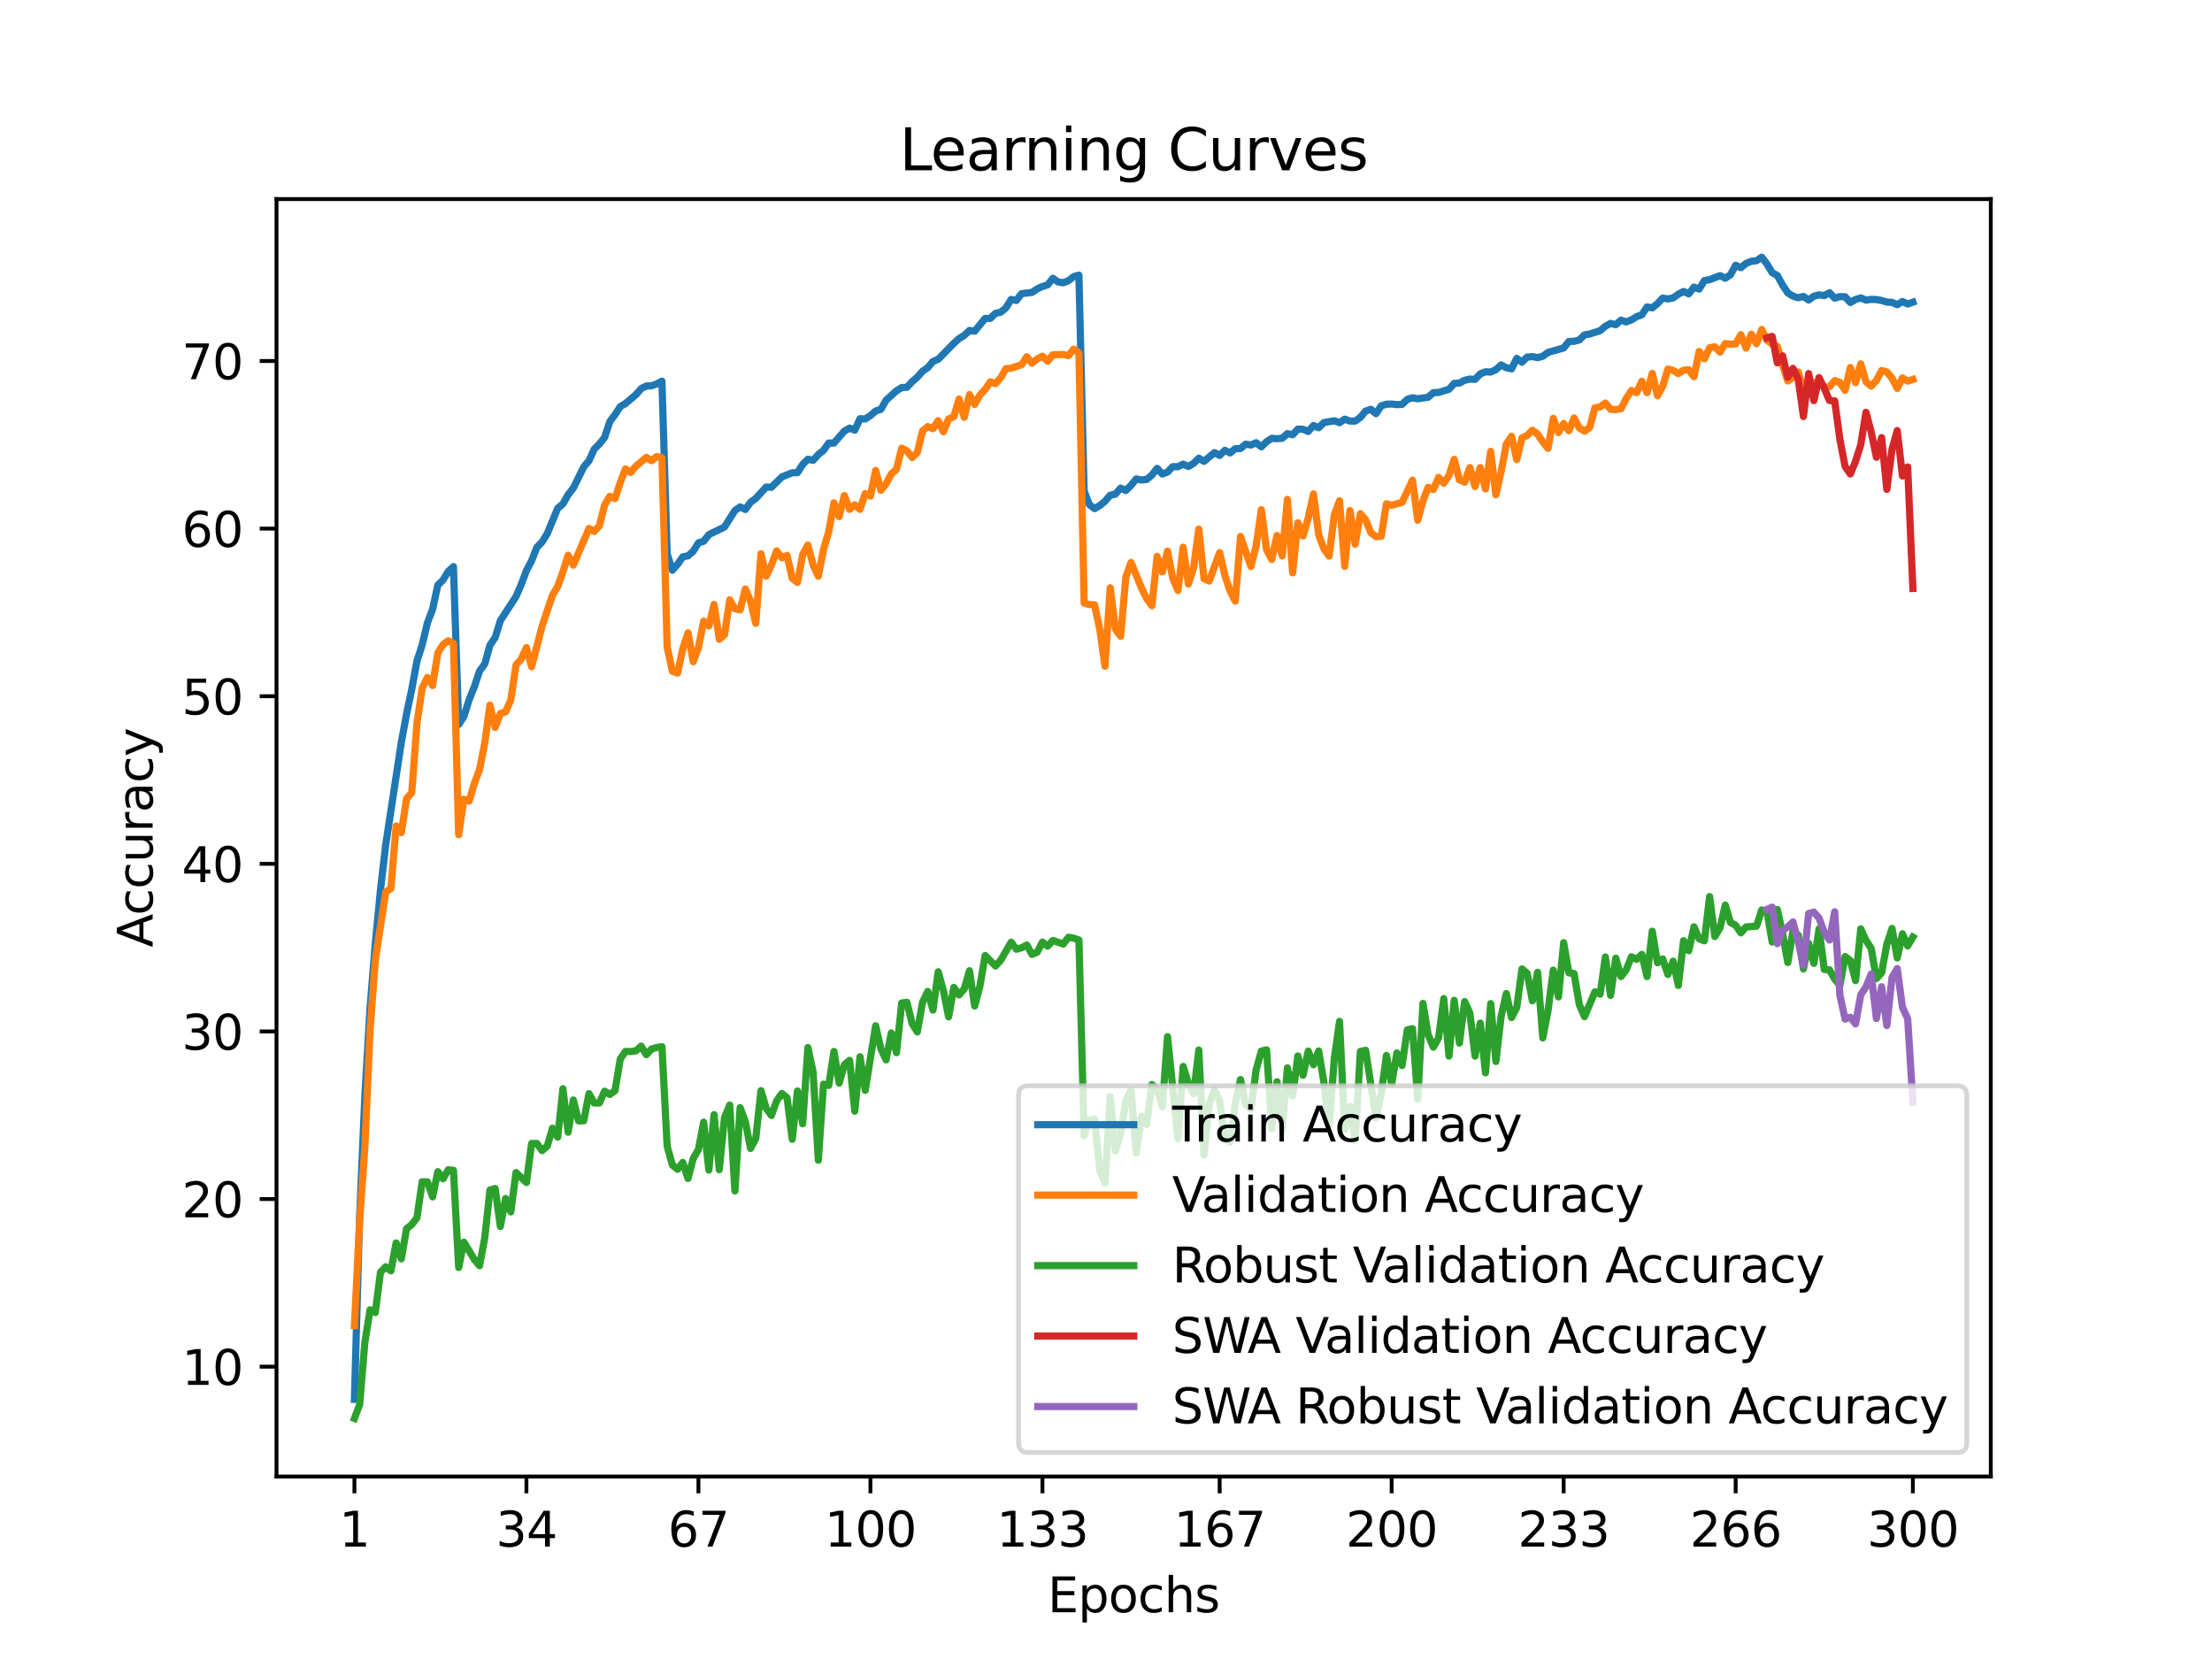 <?xml version="1.0" encoding="utf-8" standalone="no"?>
<!DOCTYPE svg PUBLIC "-//W3C//DTD SVG 1.1//EN"
  "http://www.w3.org/Graphics/SVG/1.1/DTD/svg11.dtd">
<svg xmlns:xlink="http://www.w3.org/1999/xlink" width="460.8pt" height="345.6pt" viewBox="0 0 460.8 345.6" xmlns="http://www.w3.org/2000/svg" version="1.1">
 <defs>
  <style type="text/css">*{stroke-linejoin: round; stroke-linecap: butt}</style>
 </defs>
 <g id="figure_1">
  <g id="patch_1">
   <path d="M 0 345.6 
L 460.8 345.6 
L 460.8 0 
L 0 0 
z
" style="fill: #ffffff"/>
  </g>
  <g id="axes_1">
   <g id="patch_2">
    <path d="M 57.6 307.584 
L 414.72 307.584 
L 414.72 41.472 
L 57.6 41.472 
z
" style="fill: #ffffff"/>
   </g>
   <g id="matplotlib.axis_1">
    <g id="xtick_1">
     <g id="line2d_1">
      <defs>
       <path id="m9fcc7928b4" d="M 0 0 
L 0 3.5 
" style="stroke: #000000; stroke-width: 0.8"/>
      </defs>
      <g>
       <use xlink:href="#m9fcc7928b4" x="73.833" y="307.584" style="stroke: #000000; stroke-width: 0.8"/>
      </g>
     </g>
     <g id="text_1">
      <!-- 1 -->
      <g transform="translate(70.651 322.182) scale(0.1 -0.1)">
       <defs>
        <path id="DejaVuSans-31" d="M 794 531 
L 1825 531 
L 1825 4091 
L 703 3866 
L 703 4441 
L 1819 4666 
L 2450 4666 
L 2450 531 
L 3481 531 
L 3481 0 
L 794 0 
L 794 531 
z
" transform="scale(0.016)"/>
       </defs>
       <use xlink:href="#DejaVuSans-31"/>
      </g>
     </g>
    </g>
    <g id="xtick_2">
     <g id="line2d_2">
      <g>
       <use xlink:href="#m9fcc7928b4" x="109.664" y="307.584" style="stroke: #000000; stroke-width: 0.8"/>
      </g>
     </g>
     <g id="text_2">
      <!-- 34 -->
      <g transform="translate(103.302 322.182) scale(0.1 -0.1)">
       <defs>
        <path id="DejaVuSans-33" d="M 2597 2516 
Q 3050 2419 3304 2112 
Q 3559 1806 3559 1356 
Q 3559 666 3084 287 
Q 2609 -91 1734 -91 
Q 1441 -91 1130 -33 
Q 819 25 488 141 
L 488 750 
Q 750 597 1062 519 
Q 1375 441 1716 441 
Q 2309 441 2620 675 
Q 2931 909 2931 1356 
Q 2931 1769 2642 2001 
Q 2353 2234 1838 2234 
L 1294 2234 
L 1294 2753 
L 1863 2753 
Q 2328 2753 2575 2939 
Q 2822 3125 2822 3475 
Q 2822 3834 2567 4026 
Q 2313 4219 1838 4219 
Q 1578 4219 1281 4162 
Q 984 4106 628 3988 
L 628 4550 
Q 988 4650 1302 4700 
Q 1616 4750 1894 4750 
Q 2613 4750 3031 4423 
Q 3450 4097 3450 3541 
Q 3450 3153 3228 2886 
Q 3006 2619 2597 2516 
z
" transform="scale(0.016)"/>
        <path id="DejaVuSans-34" d="M 2419 4116 
L 825 1625 
L 2419 1625 
L 2419 4116 
z
M 2253 4666 
L 3047 4666 
L 3047 1625 
L 3713 1625 
L 3713 1100 
L 3047 1100 
L 3047 0 
L 2419 0 
L 2419 1100 
L 313 1100 
L 313 1709 
L 2253 4666 
z
" transform="scale(0.016)"/>
       </defs>
       <use xlink:href="#DejaVuSans-33"/>
       <use xlink:href="#DejaVuSans-34" x="63.623"/>
      </g>
     </g>
    </g>
    <g id="xtick_3">
     <g id="line2d_3">
      <g>
       <use xlink:href="#m9fcc7928b4" x="145.496" y="307.584" style="stroke: #000000; stroke-width: 0.8"/>
      </g>
     </g>
     <g id="text_3">
      <!-- 67 -->
      <g transform="translate(139.133 322.182) scale(0.1 -0.1)">
       <defs>
        <path id="DejaVuSans-36" d="M 2113 2584 
Q 1688 2584 1439 2293 
Q 1191 2003 1191 1497 
Q 1191 994 1439 701 
Q 1688 409 2113 409 
Q 2538 409 2786 701 
Q 3034 994 3034 1497 
Q 3034 2003 2786 2293 
Q 2538 2584 2113 2584 
z
M 3366 4563 
L 3366 3988 
Q 3128 4100 2886 4159 
Q 2644 4219 2406 4219 
Q 1781 4219 1451 3797 
Q 1122 3375 1075 2522 
Q 1259 2794 1537 2939 
Q 1816 3084 2150 3084 
Q 2853 3084 3261 2657 
Q 3669 2231 3669 1497 
Q 3669 778 3244 343 
Q 2819 -91 2113 -91 
Q 1303 -91 875 529 
Q 447 1150 447 2328 
Q 447 3434 972 4092 
Q 1497 4750 2381 4750 
Q 2619 4750 2861 4703 
Q 3103 4656 3366 4563 
z
" transform="scale(0.016)"/>
        <path id="DejaVuSans-37" d="M 525 4666 
L 3525 4666 
L 3525 4397 
L 1831 0 
L 1172 0 
L 2766 4134 
L 525 4134 
L 525 4666 
z
" transform="scale(0.016)"/>
       </defs>
       <use xlink:href="#DejaVuSans-36"/>
       <use xlink:href="#DejaVuSans-37" x="63.623"/>
      </g>
     </g>
    </g>
    <g id="xtick_4">
     <g id="line2d_4">
      <g>
       <use xlink:href="#m9fcc7928b4" x="181.327" y="307.584" style="stroke: #000000; stroke-width: 0.8"/>
      </g>
     </g>
     <g id="text_4">
      <!-- 100 -->
      <g transform="translate(171.783 322.182) scale(0.1 -0.1)">
       <defs>
        <path id="DejaVuSans-30" d="M 2034 4250 
Q 1547 4250 1301 3770 
Q 1056 3291 1056 2328 
Q 1056 1369 1301 889 
Q 1547 409 2034 409 
Q 2525 409 2770 889 
Q 3016 1369 3016 2328 
Q 3016 3291 2770 3770 
Q 2525 4250 2034 4250 
z
M 2034 4750 
Q 2819 4750 3233 4129 
Q 3647 3509 3647 2328 
Q 3647 1150 3233 529 
Q 2819 -91 2034 -91 
Q 1250 -91 836 529 
Q 422 1150 422 2328 
Q 422 3509 836 4129 
Q 1250 4750 2034 4750 
z
" transform="scale(0.016)"/>
       </defs>
       <use xlink:href="#DejaVuSans-31"/>
       <use xlink:href="#DejaVuSans-30" x="63.623"/>
       <use xlink:href="#DejaVuSans-30" x="127.246"/>
      </g>
     </g>
    </g>
    <g id="xtick_5">
     <g id="line2d_5">
      <g>
       <use xlink:href="#m9fcc7928b4" x="217.158" y="307.584" style="stroke: #000000; stroke-width: 0.8"/>
      </g>
     </g>
     <g id="text_5">
      <!-- 133 -->
      <g transform="translate(207.615 322.182) scale(0.1 -0.1)">
       <use xlink:href="#DejaVuSans-31"/>
       <use xlink:href="#DejaVuSans-33" x="63.623"/>
       <use xlink:href="#DejaVuSans-33" x="127.246"/>
      </g>
     </g>
    </g>
    <g id="xtick_6">
     <g id="line2d_6">
      <g>
       <use xlink:href="#m9fcc7928b4" x="254.076" y="307.584" style="stroke: #000000; stroke-width: 0.8"/>
      </g>
     </g>
     <g id="text_6">
      <!-- 167 -->
      <g transform="translate(244.532 322.182) scale(0.1 -0.1)">
       <use xlink:href="#DejaVuSans-31"/>
       <use xlink:href="#DejaVuSans-36" x="63.623"/>
       <use xlink:href="#DejaVuSans-37" x="127.246"/>
      </g>
     </g>
    </g>
    <g id="xtick_7">
     <g id="line2d_7">
      <g>
       <use xlink:href="#m9fcc7928b4" x="289.907" y="307.584" style="stroke: #000000; stroke-width: 0.8"/>
      </g>
     </g>
     <g id="text_7">
      <!-- 200 -->
      <g transform="translate(280.363 322.182) scale(0.1 -0.1)">
       <defs>
        <path id="DejaVuSans-32" d="M 1228 531 
L 3431 531 
L 3431 0 
L 469 0 
L 469 531 
Q 828 903 1448 1529 
Q 2069 2156 2228 2338 
Q 2531 2678 2651 2914 
Q 2772 3150 2772 3378 
Q 2772 3750 2511 3984 
Q 2250 4219 1831 4219 
Q 1534 4219 1204 4116 
Q 875 4013 500 3803 
L 500 4441 
Q 881 4594 1212 4672 
Q 1544 4750 1819 4750 
Q 2544 4750 2975 4387 
Q 3406 4025 3406 3419 
Q 3406 3131 3298 2873 
Q 3191 2616 2906 2266 
Q 2828 2175 2409 1742 
Q 1991 1309 1228 531 
z
" transform="scale(0.016)"/>
       </defs>
       <use xlink:href="#DejaVuSans-32"/>
       <use xlink:href="#DejaVuSans-30" x="63.623"/>
       <use xlink:href="#DejaVuSans-30" x="127.246"/>
      </g>
     </g>
    </g>
    <g id="xtick_8">
     <g id="line2d_8">
      <g>
       <use xlink:href="#m9fcc7928b4" x="325.739" y="307.584" style="stroke: #000000; stroke-width: 0.8"/>
      </g>
     </g>
     <g id="text_8">
      <!-- 233 -->
      <g transform="translate(316.195 322.182) scale(0.1 -0.1)">
       <use xlink:href="#DejaVuSans-32"/>
       <use xlink:href="#DejaVuSans-33" x="63.623"/>
       <use xlink:href="#DejaVuSans-33" x="127.246"/>
      </g>
     </g>
    </g>
    <g id="xtick_9">
     <g id="line2d_9">
      <g>
       <use xlink:href="#m9fcc7928b4" x="361.57" y="307.584" style="stroke: #000000; stroke-width: 0.8"/>
      </g>
     </g>
     <g id="text_9">
      <!-- 266 -->
      <g transform="translate(352.026 322.182) scale(0.1 -0.1)">
       <use xlink:href="#DejaVuSans-32"/>
       <use xlink:href="#DejaVuSans-36" x="63.623"/>
       <use xlink:href="#DejaVuSans-36" x="127.246"/>
      </g>
     </g>
    </g>
    <g id="xtick_10">
     <g id="line2d_10">
      <g>
       <use xlink:href="#m9fcc7928b4" x="398.487" y="307.584" style="stroke: #000000; stroke-width: 0.8"/>
      </g>
     </g>
     <g id="text_10">
      <!-- 300 -->
      <g transform="translate(388.944 322.182) scale(0.1 -0.1)">
       <use xlink:href="#DejaVuSans-33"/>
       <use xlink:href="#DejaVuSans-30" x="63.623"/>
       <use xlink:href="#DejaVuSans-30" x="127.246"/>
      </g>
     </g>
    </g>
    <g id="text_11">
     <!-- Epochs -->
     <g transform="translate(218.244 335.861) scale(0.1 -0.1)">
      <defs>
       <path id="DejaVuSans-45" d="M 628 4666 
L 3578 4666 
L 3578 4134 
L 1259 4134 
L 1259 2753 
L 3481 2753 
L 3481 2222 
L 1259 2222 
L 1259 531 
L 3634 531 
L 3634 0 
L 628 0 
L 628 4666 
z
" transform="scale(0.016)"/>
       <path id="DejaVuSans-70" d="M 1159 525 
L 1159 -1331 
L 581 -1331 
L 581 3500 
L 1159 3500 
L 1159 2969 
Q 1341 3281 1617 3432 
Q 1894 3584 2278 3584 
Q 2916 3584 3314 3078 
Q 3713 2572 3713 1747 
Q 3713 922 3314 415 
Q 2916 -91 2278 -91 
Q 1894 -91 1617 61 
Q 1341 213 1159 525 
z
M 3116 1747 
Q 3116 2381 2855 2742 
Q 2594 3103 2138 3103 
Q 1681 3103 1420 2742 
Q 1159 2381 1159 1747 
Q 1159 1113 1420 752 
Q 1681 391 2138 391 
Q 2594 391 2855 752 
Q 3116 1113 3116 1747 
z
" transform="scale(0.016)"/>
       <path id="DejaVuSans-6f" d="M 1959 3097 
Q 1497 3097 1228 2736 
Q 959 2375 959 1747 
Q 959 1119 1226 758 
Q 1494 397 1959 397 
Q 2419 397 2687 759 
Q 2956 1122 2956 1747 
Q 2956 2369 2687 2733 
Q 2419 3097 1959 3097 
z
M 1959 3584 
Q 2709 3584 3137 3096 
Q 3566 2609 3566 1747 
Q 3566 888 3137 398 
Q 2709 -91 1959 -91 
Q 1206 -91 779 398 
Q 353 888 353 1747 
Q 353 2609 779 3096 
Q 1206 3584 1959 3584 
z
" transform="scale(0.016)"/>
       <path id="DejaVuSans-63" d="M 3122 3366 
L 3122 2828 
Q 2878 2963 2633 3030 
Q 2388 3097 2138 3097 
Q 1578 3097 1268 2742 
Q 959 2388 959 1747 
Q 959 1106 1268 751 
Q 1578 397 2138 397 
Q 2388 397 2633 464 
Q 2878 531 3122 666 
L 3122 134 
Q 2881 22 2623 -34 
Q 2366 -91 2075 -91 
Q 1284 -91 818 406 
Q 353 903 353 1747 
Q 353 2603 823 3093 
Q 1294 3584 2113 3584 
Q 2378 3584 2631 3529 
Q 2884 3475 3122 3366 
z
" transform="scale(0.016)"/>
       <path id="DejaVuSans-68" d="M 3513 2113 
L 3513 0 
L 2938 0 
L 2938 2094 
Q 2938 2591 2744 2837 
Q 2550 3084 2163 3084 
Q 1697 3084 1428 2787 
Q 1159 2491 1159 1978 
L 1159 0 
L 581 0 
L 581 4863 
L 1159 4863 
L 1159 2956 
Q 1366 3272 1645 3428 
Q 1925 3584 2291 3584 
Q 2894 3584 3203 3211 
Q 3513 2838 3513 2113 
z
" transform="scale(0.016)"/>
       <path id="DejaVuSans-73" d="M 2834 3397 
L 2834 2853 
Q 2591 2978 2328 3040 
Q 2066 3103 1784 3103 
Q 1356 3103 1142 2972 
Q 928 2841 928 2578 
Q 928 2378 1081 2264 
Q 1234 2150 1697 2047 
L 1894 2003 
Q 2506 1872 2764 1633 
Q 3022 1394 3022 966 
Q 3022 478 2636 193 
Q 2250 -91 1575 -91 
Q 1294 -91 989 -36 
Q 684 19 347 128 
L 347 722 
Q 666 556 975 473 
Q 1284 391 1588 391 
Q 1994 391 2212 530 
Q 2431 669 2431 922 
Q 2431 1156 2273 1281 
Q 2116 1406 1581 1522 
L 1381 1569 
Q 847 1681 609 1914 
Q 372 2147 372 2553 
Q 372 3047 722 3315 
Q 1072 3584 1716 3584 
Q 2034 3584 2315 3537 
Q 2597 3491 2834 3397 
z
" transform="scale(0.016)"/>
      </defs>
      <use xlink:href="#DejaVuSans-45"/>
      <use xlink:href="#DejaVuSans-70" x="63.184"/>
      <use xlink:href="#DejaVuSans-6f" x="126.66"/>
      <use xlink:href="#DejaVuSans-63" x="187.842"/>
      <use xlink:href="#DejaVuSans-68" x="242.822"/>
      <use xlink:href="#DejaVuSans-73" x="306.201"/>
     </g>
    </g>
   </g>
   <g id="matplotlib.axis_2">
    <g id="ytick_1">
     <g id="line2d_11">
      <defs>
       <path id="m615df27f5a" d="M 0 0 
L -3.5 0 
" style="stroke: #000000; stroke-width: 0.8"/>
      </defs>
      <g>
       <use xlink:href="#m615df27f5a" x="57.6" y="284.7" style="stroke: #000000; stroke-width: 0.8"/>
      </g>
     </g>
     <g id="text_12">
      <!-- 10 -->
      <g transform="translate(37.875 288.499) scale(0.1 -0.1)">
       <use xlink:href="#DejaVuSans-31"/>
       <use xlink:href="#DejaVuSans-30" x="63.623"/>
      </g>
     </g>
    </g>
    <g id="ytick_2">
     <g id="line2d_12">
      <g>
       <use xlink:href="#m615df27f5a" x="57.6" y="249.784" style="stroke: #000000; stroke-width: 0.8"/>
      </g>
     </g>
     <g id="text_13">
      <!-- 20 -->
      <g transform="translate(37.875 253.583) scale(0.1 -0.1)">
       <use xlink:href="#DejaVuSans-32"/>
       <use xlink:href="#DejaVuSans-30" x="63.623"/>
      </g>
     </g>
    </g>
    <g id="ytick_3">
     <g id="line2d_13">
      <g>
       <use xlink:href="#m615df27f5a" x="57.6" y="214.868" style="stroke: #000000; stroke-width: 0.8"/>
      </g>
     </g>
     <g id="text_14">
      <!-- 30 -->
      <g transform="translate(37.875 218.667) scale(0.1 -0.1)">
       <use xlink:href="#DejaVuSans-33"/>
       <use xlink:href="#DejaVuSans-30" x="63.623"/>
      </g>
     </g>
    </g>
    <g id="ytick_4">
     <g id="line2d_14">
      <g>
       <use xlink:href="#m615df27f5a" x="57.6" y="179.952" style="stroke: #000000; stroke-width: 0.8"/>
      </g>
     </g>
     <g id="text_15">
      <!-- 40 -->
      <g transform="translate(37.875 183.751) scale(0.1 -0.1)">
       <use xlink:href="#DejaVuSans-34"/>
       <use xlink:href="#DejaVuSans-30" x="63.623"/>
      </g>
     </g>
    </g>
    <g id="ytick_5">
     <g id="line2d_15">
      <g>
       <use xlink:href="#m615df27f5a" x="57.6" y="145.036" style="stroke: #000000; stroke-width: 0.8"/>
      </g>
     </g>
     <g id="text_16">
      <!-- 50 -->
      <g transform="translate(37.875 148.835) scale(0.1 -0.1)">
       <defs>
        <path id="DejaVuSans-35" d="M 691 4666 
L 3169 4666 
L 3169 4134 
L 1269 4134 
L 1269 2991 
Q 1406 3038 1543 3061 
Q 1681 3084 1819 3084 
Q 2600 3084 3056 2656 
Q 3513 2228 3513 1497 
Q 3513 744 3044 326 
Q 2575 -91 1722 -91 
Q 1428 -91 1123 -41 
Q 819 9 494 109 
L 494 744 
Q 775 591 1075 516 
Q 1375 441 1709 441 
Q 2250 441 2565 725 
Q 2881 1009 2881 1497 
Q 2881 1984 2565 2268 
Q 2250 2553 1709 2553 
Q 1456 2553 1204 2497 
Q 953 2441 691 2322 
L 691 4666 
z
" transform="scale(0.016)"/>
       </defs>
       <use xlink:href="#DejaVuSans-35"/>
       <use xlink:href="#DejaVuSans-30" x="63.623"/>
      </g>
     </g>
    </g>
    <g id="ytick_6">
     <g id="line2d_16">
      <g>
       <use xlink:href="#m615df27f5a" x="57.6" y="110.119" style="stroke: #000000; stroke-width: 0.8"/>
      </g>
     </g>
     <g id="text_17">
      <!-- 60 -->
      <g transform="translate(37.875 113.919) scale(0.1 -0.1)">
       <use xlink:href="#DejaVuSans-36"/>
       <use xlink:href="#DejaVuSans-30" x="63.623"/>
      </g>
     </g>
    </g>
    <g id="ytick_7">
     <g id="line2d_17">
      <g>
       <use xlink:href="#m615df27f5a" x="57.6" y="75.203" style="stroke: #000000; stroke-width: 0.8"/>
      </g>
     </g>
     <g id="text_18">
      <!-- 70 -->
      <g transform="translate(37.875 79.003) scale(0.1 -0.1)">
       <use xlink:href="#DejaVuSans-37"/>
       <use xlink:href="#DejaVuSans-30" x="63.623"/>
      </g>
     </g>
    </g>
    <g id="text_19">
     <!-- Accuracy -->
     <g transform="translate(31.795 197.356) rotate(-90) scale(0.1 -0.1)">
      <defs>
       <path id="DejaVuSans-41" d="M 2188 4044 
L 1331 1722 
L 3047 1722 
L 2188 4044 
z
M 1831 4666 
L 2547 4666 
L 4325 0 
L 3669 0 
L 3244 1197 
L 1141 1197 
L 716 0 
L 50 0 
L 1831 4666 
z
" transform="scale(0.016)"/>
       <path id="DejaVuSans-75" d="M 544 1381 
L 544 3500 
L 1119 3500 
L 1119 1403 
Q 1119 906 1312 657 
Q 1506 409 1894 409 
Q 2359 409 2629 706 
Q 2900 1003 2900 1516 
L 2900 3500 
L 3475 3500 
L 3475 0 
L 2900 0 
L 2900 538 
Q 2691 219 2414 64 
Q 2138 -91 1772 -91 
Q 1169 -91 856 284 
Q 544 659 544 1381 
z
M 1991 3584 
L 1991 3584 
z
" transform="scale(0.016)"/>
       <path id="DejaVuSans-72" d="M 2631 2963 
Q 2534 3019 2420 3045 
Q 2306 3072 2169 3072 
Q 1681 3072 1420 2755 
Q 1159 2438 1159 1844 
L 1159 0 
L 581 0 
L 581 3500 
L 1159 3500 
L 1159 2956 
Q 1341 3275 1631 3429 
Q 1922 3584 2338 3584 
Q 2397 3584 2469 3576 
Q 2541 3569 2628 3553 
L 2631 2963 
z
" transform="scale(0.016)"/>
       <path id="DejaVuSans-61" d="M 2194 1759 
Q 1497 1759 1228 1600 
Q 959 1441 959 1056 
Q 959 750 1161 570 
Q 1363 391 1709 391 
Q 2188 391 2477 730 
Q 2766 1069 2766 1631 
L 2766 1759 
L 2194 1759 
z
M 3341 1997 
L 3341 0 
L 2766 0 
L 2766 531 
Q 2569 213 2275 61 
Q 1981 -91 1556 -91 
Q 1019 -91 701 211 
Q 384 513 384 1019 
Q 384 1609 779 1909 
Q 1175 2209 1959 2209 
L 2766 2209 
L 2766 2266 
Q 2766 2663 2505 2880 
Q 2244 3097 1772 3097 
Q 1472 3097 1187 3025 
Q 903 2953 641 2809 
L 641 3341 
Q 956 3463 1253 3523 
Q 1550 3584 1831 3584 
Q 2591 3584 2966 3190 
Q 3341 2797 3341 1997 
z
" transform="scale(0.016)"/>
       <path id="DejaVuSans-79" d="M 2059 -325 
Q 1816 -950 1584 -1140 
Q 1353 -1331 966 -1331 
L 506 -1331 
L 506 -850 
L 844 -850 
Q 1081 -850 1212 -737 
Q 1344 -625 1503 -206 
L 1606 56 
L 191 3500 
L 800 3500 
L 1894 763 
L 2988 3500 
L 3597 3500 
L 2059 -325 
z
" transform="scale(0.016)"/>
      </defs>
      <use xlink:href="#DejaVuSans-41"/>
      <use xlink:href="#DejaVuSans-63" x="66.658"/>
      <use xlink:href="#DejaVuSans-63" x="121.639"/>
      <use xlink:href="#DejaVuSans-75" x="176.619"/>
      <use xlink:href="#DejaVuSans-72" x="239.998"/>
      <use xlink:href="#DejaVuSans-61" x="281.111"/>
      <use xlink:href="#DejaVuSans-63" x="342.391"/>
      <use xlink:href="#DejaVuSans-79" x="397.371"/>
     </g>
    </g>
   </g>
   <g id="line2d_18">
    <path d="M 73.833 291.513 
L 74.919 253.377 
L 76.004 228.398 
L 77.09 209.95 
L 78.176 196.593 
L 79.262 185.37 
L 80.348 176.004 
L 83.605 154.626 
L 84.691 148.742 
L 85.777 143.574 
L 86.862 137.694 
L 87.948 134.334 
L 89.034 129.763 
L 90.12 126.91 
L 91.206 121.896 
L 92.291 120.824 
L 93.377 119.039 
L 94.463 118.03 
L 95.549 150.932 
L 96.635 149.266 
L 97.72 145.792 
L 98.806 143.085 
L 99.892 139.796 
L 100.978 138.326 
L 102.064 134.39 
L 103.149 132.815 
L 104.235 129.292 
L 107.493 124.27 
L 108.578 121.784 
L 109.664 118.861 
L 110.75 116.805 
L 111.836 114.007 
L 112.922 112.911 
L 114.007 111.144 
L 116.179 105.882 
L 117.265 104.977 
L 118.351 103.05 
L 119.436 101.677 
L 121.608 97.256 
L 122.694 95.982 
L 123.78 93.565 
L 124.865 92.486 
L 125.951 91.128 
L 127.037 87.818 
L 128.123 86.382 
L 129.209 84.71 
L 130.294 84.067 
L 132.466 82.223 
L 133.552 80.963 
L 134.638 80.411 
L 135.723 80.369 
L 136.809 79.978 
L 137.895 79.409 
L 138.981 115.38 
L 140.067 118.785 
L 141.152 117.548 
L 142.238 115.998 
L 143.324 115.792 
L 144.41 114.835 
L 145.496 113.089 
L 146.581 112.754 
L 147.667 111.371 
L 150.925 109.782 
L 153.096 106.357 
L 154.182 105.599 
L 155.268 106.13 
L 156.354 104.631 
L 157.439 103.842 
L 159.611 101.447 
L 160.697 101.513 
L 162.868 99.366 
L 165.04 98.482 
L 166.126 98.454 
L 167.212 96.736 
L 168.297 95.664 
L 169.383 95.894 
L 170.469 94.679 
L 171.555 93.813 
L 172.641 92.294 
L 173.726 92.298 
L 175.898 89.794 
L 176.984 89.183 
L 178.07 89.612 
L 179.155 87.22 
L 180.241 87.273 
L 181.327 86.574 
L 182.413 85.614 
L 183.499 85.279 
L 184.584 83.365 
L 186.756 81.41 
L 187.842 80.732 
L 188.928 80.676 
L 190.013 79.507 
L 191.099 78.571 
L 192.185 77.331 
L 193.271 76.584 
L 194.357 75.299 
L 195.442 74.852 
L 198.7 71.513 
L 199.786 70.529 
L 200.871 69.872 
L 201.957 68.835 
L 203.043 68.989 
L 205.215 66.342 
L 206.3 66.317 
L 207.386 65.266 
L 208.472 65.043 
L 209.558 64.124 
L 210.644 62.378 
L 211.729 62.588 
L 212.815 61.174 
L 214.987 60.915 
L 216.073 60.175 
L 217.158 59.682 
L 218.244 59.354 
L 219.33 57.975 
L 220.416 58.736 
L 221.502 58.897 
L 222.587 58.471 
L 223.673 57.615 
L 224.759 57.315 
L 225.845 102.327 
L 226.931 105.113 
L 228.016 105.955 
L 229.102 105.319 
L 230.188 104.418 
L 231.274 103.161 
L 232.36 102.934 
L 233.445 101.681 
L 234.531 102.173 
L 235.617 101.108 
L 236.703 99.767 
L 237.789 99.991 
L 238.875 99.872 
L 239.96 98.964 
L 241.046 97.571 
L 242.132 98.74 
L 243.218 98.339 
L 244.304 97.211 
L 245.389 97.225 
L 246.475 96.684 
L 247.561 97.18 
L 248.647 96.53 
L 249.733 95.451 
L 250.818 96.111 
L 252.99 94.288 
L 254.076 94.878 
L 255.162 93.806 
L 256.247 94.355 
L 257.333 93.471 
L 258.419 93.433 
L 259.505 92.521 
L 260.591 92.713 
L 261.676 92.228 
L 262.762 93.083 
L 263.848 92.004 
L 264.934 91.313 
L 266.02 91.386 
L 267.105 91.299 
L 268.191 90.335 
L 269.277 90.569 
L 270.363 89.389 
L 271.449 89.438 
L 272.534 89.874 
L 273.62 88.645 
L 274.706 89.103 
L 275.792 88.034 
L 277.963 87.653 
L 279.049 88.055 
L 280.135 87.318 
L 281.221 87.713 
L 282.307 87.72 
L 283.392 86.945 
L 284.478 85.638 
L 285.564 85.254 
L 286.65 86.176 
L 287.736 84.539 
L 288.821 84.203 
L 289.907 84.168 
L 290.993 84.284 
L 292.079 84.245 
L 293.165 83.198 
L 294.25 82.869 
L 295.336 83.075 
L 297.508 82.758 
L 298.594 81.797 
L 299.679 81.759 
L 301.851 81.092 
L 302.937 79.863 
L 304.023 79.8 
L 305.108 79.22 
L 306.194 78.972 
L 307.28 79.025 
L 308.366 77.89 
L 309.452 77.453 
L 310.537 77.499 
L 311.623 77.006 
L 312.709 76.022 
L 313.795 76.608 
L 314.881 76.842 
L 315.966 74.649 
L 317.052 75.435 
L 318.138 74.38 
L 319.224 74.293 
L 320.31 74.499 
L 321.395 74.216 
L 322.481 73.413 
L 325.739 72.484 
L 326.824 71.14 
L 327.91 71.105 
L 328.996 70.815 
L 330.082 69.76 
L 331.168 69.582 
L 333.339 68.88 
L 334.425 67.966 
L 335.511 67.372 
L 336.597 67.637 
L 337.682 66.698 
L 338.768 67.054 
L 339.854 66.642 
L 340.94 65.965 
L 342.026 65.573 
L 343.111 63.943 
L 344.197 64.145 
L 345.283 63.244 
L 346.369 62.102 
L 347.455 62.274 
L 348.54 62.057 
L 349.626 61.289 
L 350.712 60.723 
L 351.798 61.212 
L 352.884 59.815 
L 353.969 60.231 
L 355.055 58.446 
L 356.141 58.261 
L 358.313 57.42 
L 359.398 57.957 
L 360.484 57.238 
L 361.57 55.265 
L 362.656 55.757 
L 363.742 54.871 
L 364.827 54.424 
L 365.913 54.312 
L 366.999 53.568 
L 368.085 54.993 
L 369.171 56.805 
L 370.256 57.395 
L 371.342 59.379 
L 372.428 61.002 
L 373.514 61.697 
L 374.6 62.022 
L 375.685 61.757 
L 376.771 62.501 
L 377.857 61.701 
L 378.943 61.422 
L 380.029 61.586 
L 381.114 60.975 
L 382.2 62.109 
L 383.286 61.788 
L 384.372 61.823 
L 385.458 63.021 
L 386.543 62.392 
L 387.629 62.054 
L 388.715 62.521 
L 389.801 62.364 
L 390.887 62.403 
L 391.972 62.591 
L 393.058 62.927 
L 394.144 62.993 
L 395.23 63.464 
L 396.316 62.804 
L 397.401 63.328 
L 398.487 62.948 
L 398.487 62.948 
" clip-path="url(#pc16c801740)" style="fill: none; stroke: #1f77b4; stroke-width: 1.5; stroke-linecap: square"/>
   </g>
   <g id="line2d_19">
    <path d="M 73.833 276.146 
L 74.919 254.253 
L 76.004 238.995 
L 77.09 214.623 
L 78.176 200.063 
L 80.348 185.853 
L 81.433 185.084 
L 82.519 172.061 
L 83.605 173.457 
L 84.691 166.369 
L 85.777 165.112 
L 86.862 150.587 
L 87.948 143.36 
L 89.034 141.125 
L 90.12 142.801 
L 91.206 136.027 
L 92.291 134.281 
L 93.377 133.478 
L 94.463 134.037 
L 95.549 173.876 
L 96.635 166.509 
L 97.72 166.893 
L 98.806 163.227 
L 99.892 160.329 
L 100.978 154.812 
L 102.064 146.886 
L 103.149 151.53 
L 104.235 148.632 
L 105.321 148.283 
L 106.407 145.839 
L 107.493 138.541 
L 108.578 137.284 
L 109.664 134.91 
L 110.75 138.89 
L 112.922 130.441 
L 115.093 123.981 
L 116.179 122.166 
L 117.265 119.128 
L 118.351 115.671 
L 119.436 117.731 
L 122.694 110.085 
L 123.78 110.713 
L 124.865 109.526 
L 125.951 105.196 
L 127.037 103.381 
L 128.123 103.87 
L 129.209 100.518 
L 130.294 97.689 
L 131.38 98.423 
L 132.466 97.131 
L 134.638 95.28 
L 135.723 95.978 
L 136.809 95.106 
L 137.895 95.385 
L 138.981 134.77 
L 140.067 139.833 
L 141.152 140.217 
L 142.238 135.154 
L 143.324 131.837 
L 144.41 137.843 
L 145.496 134.91 
L 146.581 129.393 
L 147.667 130.406 
L 148.753 125.902 
L 149.839 133.164 
L 150.925 132.221 
L 152.01 124.959 
L 153.096 126.809 
L 154.182 127.054 
L 155.268 122.689 
L 156.354 125.238 
L 157.439 129.847 
L 158.525 115.357 
L 159.611 120.036 
L 160.697 117.731 
L 161.783 114.763 
L 162.868 116.195 
L 163.954 115.706 
L 165.04 120.49 
L 166.126 121.328 
L 167.212 115.531 
L 168.297 113.541 
L 169.383 117.661 
L 170.469 120.036 
L 171.555 114.449 
L 172.641 110.748 
L 173.726 104.742 
L 174.812 107.606 
L 175.898 103.241 
L 176.984 106.104 
L 178.07 105.161 
L 179.155 106.104 
L 180.241 102.822 
L 181.327 103.346 
L 182.413 98.004 
L 183.499 102.124 
L 184.584 100.797 
L 185.67 98.737 
L 186.756 97.759 
L 187.842 93.36 
L 188.928 93.918 
L 190.013 95.315 
L 191.099 94.233 
L 192.185 89.763 
L 193.271 88.856 
L 194.357 89.309 
L 195.442 87.634 
L 196.528 89.938 
L 197.614 87.284 
L 198.7 86.796 
L 199.786 83.129 
L 200.871 86.935 
L 201.957 82.187 
L 203.043 84.247 
L 204.129 82.291 
L 205.215 81.139 
L 206.3 79.533 
L 207.386 79.917 
L 208.472 78.695 
L 209.558 76.81 
L 210.644 76.705 
L 212.815 75.972 
L 213.901 74.296 
L 214.987 75.657 
L 216.073 74.784 
L 217.158 74.191 
L 218.244 75.238 
L 219.33 73.911 
L 221.502 73.842 
L 222.587 74.086 
L 223.673 72.724 
L 224.759 73.562 
L 225.845 125.622 
L 226.931 125.936 
L 228.016 126.006 
L 229.102 131.069 
L 230.188 138.786 
L 231.274 122.445 
L 232.36 131.069 
L 233.445 132.536 
L 234.531 120.21 
L 235.617 117.173 
L 237.789 122.48 
L 238.875 124.68 
L 239.96 126.181 
L 241.046 115.916 
L 242.132 119.128 
L 243.218 114.798 
L 244.304 120.49 
L 245.389 123.004 
L 246.475 113.995 
L 247.561 121.677 
L 248.647 118.29 
L 249.733 110.224 
L 250.818 120.559 
L 251.904 121.048 
L 254.076 115.112 
L 255.162 119.861 
L 256.247 123.108 
L 257.333 125.238 
L 258.419 111.761 
L 260.591 118.011 
L 261.676 113.716 
L 262.762 106.174 
L 263.848 114.519 
L 264.934 116.544 
L 266.02 111.551 
L 267.105 115.811 
L 268.191 104.044 
L 269.277 119.337 
L 270.363 108.897 
L 271.449 111.656 
L 272.534 107.885 
L 273.62 102.892 
L 274.706 111.411 
L 275.792 114.309 
L 276.878 115.846 
L 277.963 107.256 
L 279.049 104.323 
L 280.135 117.976 
L 281.221 106.349 
L 282.307 113.367 
L 283.392 107.012 
L 284.478 108.269 
L 285.564 110.957 
L 286.65 111.795 
L 287.736 111.726 
L 288.821 104.952 
L 289.907 105.266 
L 292.079 104.638 
L 294.25 100.029 
L 295.336 108.374 
L 296.422 104.358 
L 297.508 101.53 
L 298.594 101.984 
L 299.679 99.435 
L 300.765 100.657 
L 301.851 99.051 
L 302.937 95.699 
L 304.023 99.959 
L 305.108 100.448 
L 306.194 97.41 
L 307.28 101.356 
L 308.366 97.41 
L 309.452 101.844 
L 310.537 94.023 
L 311.623 103.066 
L 312.709 98.248 
L 313.795 92.522 
L 314.881 90.881 
L 315.966 95.734 
L 317.052 91.23 
L 318.138 90.706 
L 319.224 89.624 
L 320.31 90.427 
L 321.395 92.068 
L 322.481 93.395 
L 323.567 87.145 
L 324.653 90.113 
L 325.739 88.227 
L 326.824 89.728 
L 327.91 87.075 
L 328.996 89.135 
L 330.082 89.833 
L 331.168 89.03 
L 332.253 84.945 
L 333.339 84.77 
L 334.425 83.967 
L 335.511 85.259 
L 336.597 85.329 
L 337.682 85.154 
L 338.768 83.025 
L 339.854 81.349 
L 340.94 81.803 
L 342.026 79.428 
L 343.111 81.803 
L 344.197 77.787 
L 345.283 82.431 
L 346.369 80.476 
L 347.455 76.879 
L 348.54 77.159 
L 349.626 77.822 
L 350.712 77.124 
L 351.798 77.019 
L 352.884 78.485 
L 353.969 73.213 
L 355.055 74.749 
L 356.141 72.445 
L 357.227 72.235 
L 358.313 73.353 
L 359.398 71.572 
L 360.484 71.712 
L 361.57 71.642 
L 362.656 69.722 
L 363.742 72.515 
L 364.827 69.617 
L 365.913 71.607 
L 366.999 68.639 
L 368.085 70.839 
L 369.171 71.677 
L 370.256 72.166 
L 371.342 76.041 
L 372.428 79.358 
L 373.514 78.66 
L 374.6 77.473 
L 375.685 81.139 
L 376.771 80.301 
L 377.857 79.708 
L 378.943 79.533 
L 380.029 80.685 
L 381.114 80.58 
L 382.2 79.289 
L 383.286 79.673 
L 384.372 81.314 
L 385.458 76.565 
L 386.543 79.708 
L 387.629 75.797 
L 388.715 79.498 
L 389.801 80.441 
L 390.887 79.254 
L 391.972 77.194 
L 393.058 77.473 
L 394.144 78.765 
L 395.23 80.93 
L 396.316 78.73 
L 397.401 79.393 
L 398.487 79.044 
L 398.487 79.044 
" clip-path="url(#pc16c801740)" style="fill: none; stroke: #ff7f0e; stroke-width: 1.5; stroke-linecap: square"/>
   </g>
   <g id="line2d_20">
    <path d="M 73.833 295.488 
L 74.919 292.598 
L 76.004 279.667 
L 77.09 272.853 
L 78.176 273.431 
L 79.262 265.027 
L 80.348 263.895 
L 81.433 264.738 
L 82.519 258.934 
L 83.605 262.233 
L 84.691 255.973 
L 85.777 255.106 
L 86.862 253.661 
L 87.948 246.172 
L 89.034 246.196 
L 90.12 249.326 
L 91.206 244.077 
L 92.291 245.546 
L 93.377 243.692 
L 94.463 243.788 
L 95.549 264.039 
L 96.635 258.766 
L 98.806 262.354 
L 99.892 263.678 
L 100.978 257.899 
L 102.064 247.906 
L 103.149 247.593 
L 104.235 255.491 
L 105.321 249.664 
L 106.407 252.457 
L 107.493 244.27 
L 109.664 246.341 
L 110.75 238.201 
L 111.836 238.201 
L 112.922 239.694 
L 114.007 238.731 
L 115.093 235.023 
L 116.179 236.877 
L 117.265 226.812 
L 118.351 235.866 
L 119.436 229.147 
L 120.522 233.506 
L 121.608 233.482 
L 122.694 227.823 
L 123.78 229.773 
L 124.865 229.773 
L 125.951 227.317 
L 127.037 227.992 
L 128.123 227.197 
L 129.209 220.623 
L 130.294 219.034 
L 131.38 219.058 
L 132.466 218.913 
L 133.552 217.926 
L 134.638 219.708 
L 135.723 218.528 
L 136.809 218.215 
L 137.895 218.046 
L 138.981 238.779 
L 140.067 242.704 
L 141.152 243.595 
L 142.238 242.151 
L 143.324 245.498 
L 144.41 241.332 
L 145.496 239.454 
L 146.581 233.771 
L 147.667 243.74 
L 148.753 232.206 
L 149.839 243.668 
L 150.925 232.808 
L 152.01 230.207 
L 153.096 248.098 
L 154.182 230.737 
L 155.268 233.674 
L 156.354 239.237 
L 157.439 237.19 
L 158.525 227.197 
L 159.611 230.881 
L 160.697 232.374 
L 161.783 229.34 
L 162.868 227.799 
L 163.954 228.666 
L 165.04 237.335 
L 166.126 227.269 
L 167.212 234.108 
L 168.297 218.215 
L 169.383 223.296 
L 170.469 241.693 
L 171.555 225.848 
L 172.641 226.113 
L 173.726 219.034 
L 174.812 225.632 
L 175.898 221.803 
L 176.984 220.888 
L 178.07 231.483 
L 179.155 220.141 
L 180.241 227.149 
L 182.413 213.688 
L 183.499 218.456 
L 184.584 220.792 
L 185.67 215.181 
L 186.756 219.299 
L 187.842 208.944 
L 188.928 208.8 
L 190.013 213.23 
L 191.099 214.964 
L 192.185 208.752 
L 193.271 206.536 
L 194.357 210.413 
L 195.442 202.443 
L 196.528 206.344 
L 197.614 211.834 
L 198.7 205.693 
L 199.786 207.259 
L 200.871 206.006 
L 201.957 202.226 
L 203.043 209.57 
L 204.129 205.477 
L 205.215 199.047 
L 207.386 201.239 
L 208.472 200.01 
L 210.644 196.278 
L 211.729 197.747 
L 212.815 197.434 
L 213.901 196.856 
L 214.987 198.831 
L 216.073 198.349 
L 217.158 196.254 
L 218.244 197.097 
L 219.33 195.917 
L 221.502 196.663 
L 222.587 195.243 
L 223.673 195.435 
L 224.759 195.821 
L 225.845 236.54 
L 226.931 233.385 
L 228.016 233.121 
L 229.102 243.812 
L 230.188 246.461 
L 231.274 228.449 
L 232.36 239.791 
L 233.445 236.034 
L 234.531 229.316 
L 235.617 227.076 
L 236.703 240.152 
L 237.789 232.519 
L 238.875 234.228 
L 239.96 225.921 
L 241.046 226.956 
L 242.132 230.544 
L 243.218 215.951 
L 245.389 237.214 
L 246.475 222.164 
L 247.561 225.68 
L 248.647 227.847 
L 249.733 218.745 
L 250.818 240.634 
L 251.904 229.894 
L 252.99 226.98 
L 254.076 229.388 
L 255.162 237.262 
L 256.247 237.961 
L 257.333 229.942 
L 258.419 224.885 
L 259.505 230.014 
L 260.591 231.074 
L 261.676 222.862 
L 262.762 218.961 
L 263.848 218.697 
L 264.934 235.071 
L 266.02 225.343 
L 267.105 235.384 
L 268.191 222.453 
L 269.277 228.305 
L 270.363 219.973 
L 271.449 223.994 
L 272.534 218.961 
L 273.62 221.803 
L 274.706 218.937 
L 275.792 225.439 
L 276.878 234.589 
L 277.963 220.454 
L 279.049 212.773 
L 280.135 235.288 
L 281.221 230.472 
L 282.307 237.503 
L 283.392 219.034 
L 284.478 218.793 
L 286.65 232.904 
L 287.736 227.751 
L 288.821 219.877 
L 289.907 225.848 
L 290.993 219.347 
L 292.079 221.971 
L 293.165 214.531 
L 294.25 214.29 
L 295.336 228.955 
L 296.422 209.04 
L 297.508 215.566 
L 298.594 218.143 
L 299.679 216.216 
L 300.765 208.029 
L 301.851 219.997 
L 302.937 208.39 
L 304.023 217.3 
L 305.108 208.655 
L 306.194 210.991 
L 307.28 220.021 
L 308.366 213.134 
L 309.452 223.489 
L 310.537 209.065 
L 311.623 221.129 
L 312.709 211.713 
L 313.795 206.97 
L 314.881 211.978 
L 315.966 209.907 
L 317.052 201.841 
L 318.138 202.756 
L 319.224 208.487 
L 320.31 202.539 
L 321.395 216.216 
L 322.481 210.533 
L 323.567 202.105 
L 324.653 207.668 
L 325.739 196.374 
L 326.824 202.659 
L 327.91 202.804 
L 328.996 209.281 
L 330.082 211.786 
L 332.253 206.608 
L 333.339 207.09 
L 334.425 199.36 
L 335.511 207.355 
L 336.597 199.601 
L 337.682 203.43 
L 338.768 202.033 
L 339.854 199.312 
L 340.94 199.842 
L 342.026 198.806 
L 343.111 203.43 
L 344.197 193.99 
L 345.283 200.564 
L 346.369 199.77 
L 347.455 202.996 
L 348.54 200.227 
L 349.626 205.284 
L 350.712 195.965 
L 351.798 198.06 
L 352.884 193.075 
L 353.969 195.556 
L 355.055 195.989 
L 356.141 186.766 
L 357.227 195.098 
L 358.313 193.292 
L 359.398 188.548 
L 360.484 192.16 
L 361.57 192.762 
L 362.656 194.328 
L 363.742 193.099 
L 365.913 192.931 
L 366.999 189.56 
L 368.085 189.8 
L 369.171 196.23 
L 370.256 189.463 
L 371.342 194.448 
L 372.428 200.516 
L 373.514 193.966 
L 374.6 194.809 
L 375.685 201.841 
L 376.771 196.519 
L 377.857 200.685 
L 378.943 193.485 
L 380.029 201.961 
L 381.114 202.033 
L 382.2 203.984 
L 383.286 205.26 
L 384.372 199.264 
L 385.458 200.107 
L 386.543 204.273 
L 387.629 193.485 
L 388.715 195.893 
L 389.801 197.554 
L 390.887 203.839 
L 391.972 202.659 
L 393.058 196.711 
L 394.144 193.413 
L 395.23 199.553 
L 396.316 194.52 
L 397.401 197.049 
L 398.487 195.219 
L 398.487 195.219 
" clip-path="url(#pc16c801740)" style="fill: none; stroke: #2ca02c; stroke-width: 1.5; stroke-linecap: square"/>
   </g>
   <g id="line2d_21">
    <path d="M 368.085 70.385 
L 369.171 70.071 
L 370.256 75.587 
L 371.342 74.121 
L 372.428 78.59 
L 373.514 76.74 
L 374.6 78.974 
L 375.685 86.761 
L 376.771 77.822 
L 377.857 83.444 
L 378.943 78.66 
L 380.029 80.895 
L 381.114 83.444 
L 382.2 83.513 
L 383.286 91.544 
L 384.372 97.201 
L 385.458 98.737 
L 386.543 96.083 
L 387.629 92.661 
L 388.715 85.888 
L 389.801 89.973 
L 390.887 95.245 
L 391.972 91.16 
L 393.058 101.949 
L 394.144 93.569 
L 395.23 89.694 
L 396.316 99.156 
L 397.401 97.27 
L 398.487 122.585 
L 398.487 122.585 
" clip-path="url(#pc16c801740)" style="fill: none; stroke: #d62728; stroke-width: 1.5; stroke-linecap: square"/>
   </g>
   <g id="line2d_22">
    <path d="M 368.085 189.463 
L 369.171 188.982 
L 370.256 196.591 
L 371.342 193.846 
L 372.428 193.075 
L 373.514 192.064 
L 374.6 196.206 
L 375.685 201.118 
L 376.771 190.306 
L 377.857 190.017 
L 378.943 191.245 
L 380.029 194.231 
L 381.114 195.821 
L 382.2 189.945 
L 383.286 207.355 
L 384.372 212.291 
L 385.458 211.906 
L 386.543 213.303 
L 387.629 207.234 
L 388.715 205.597 
L 389.801 202.9 
L 390.887 212.171 
L 391.972 205.549 
L 393.058 213.64 
L 394.144 203.598 
L 395.23 201.768 
L 396.316 209.859 
L 397.401 212.195 
L 398.487 229.581 
L 398.487 229.581 
" clip-path="url(#pc16c801740)" style="fill: none; stroke: #9467bd; stroke-width: 1.5; stroke-linecap: square"/>
   </g>
   <g id="patch_3">
    <path d="M 57.6 307.584 
L 57.6 41.472 
" style="fill: none; stroke: #000000; stroke-width: 0.8; stroke-linejoin: miter; stroke-linecap: square"/>
   </g>
   <g id="patch_4">
    <path d="M 414.72 307.584 
L 414.72 41.472 
" style="fill: none; stroke: #000000; stroke-width: 0.8; stroke-linejoin: miter; stroke-linecap: square"/>
   </g>
   <g id="patch_5">
    <path d="M 57.6 307.584 
L 414.72 307.584 
" style="fill: none; stroke: #000000; stroke-width: 0.8; stroke-linejoin: miter; stroke-linecap: square"/>
   </g>
   <g id="patch_6">
    <path d="M 57.6 41.472 
L 414.72 41.472 
" style="fill: none; stroke: #000000; stroke-width: 0.8; stroke-linejoin: miter; stroke-linecap: square"/>
   </g>
   <g id="text_20">
    <!-- Learning Curves -->
    <g transform="translate(187.376 35.472) scale(0.12 -0.12)">
     <defs>
      <path id="DejaVuSans-4c" d="M 628 4666 
L 1259 4666 
L 1259 531 
L 3531 531 
L 3531 0 
L 628 0 
L 628 4666 
z
" transform="scale(0.016)"/>
      <path id="DejaVuSans-65" d="M 3597 1894 
L 3597 1613 
L 953 1613 
Q 991 1019 1311 708 
Q 1631 397 2203 397 
Q 2534 397 2845 478 
Q 3156 559 3463 722 
L 3463 178 
Q 3153 47 2828 -22 
Q 2503 -91 2169 -91 
Q 1331 -91 842 396 
Q 353 884 353 1716 
Q 353 2575 817 3079 
Q 1281 3584 2069 3584 
Q 2775 3584 3186 3129 
Q 3597 2675 3597 1894 
z
M 3022 2063 
Q 3016 2534 2758 2815 
Q 2500 3097 2075 3097 
Q 1594 3097 1305 2825 
Q 1016 2553 972 2059 
L 3022 2063 
z
" transform="scale(0.016)"/>
      <path id="DejaVuSans-6e" d="M 3513 2113 
L 3513 0 
L 2938 0 
L 2938 2094 
Q 2938 2591 2744 2837 
Q 2550 3084 2163 3084 
Q 1697 3084 1428 2787 
Q 1159 2491 1159 1978 
L 1159 0 
L 581 0 
L 581 3500 
L 1159 3500 
L 1159 2956 
Q 1366 3272 1645 3428 
Q 1925 3584 2291 3584 
Q 2894 3584 3203 3211 
Q 3513 2838 3513 2113 
z
" transform="scale(0.016)"/>
      <path id="DejaVuSans-69" d="M 603 3500 
L 1178 3500 
L 1178 0 
L 603 0 
L 603 3500 
z
M 603 4863 
L 1178 4863 
L 1178 4134 
L 603 4134 
L 603 4863 
z
" transform="scale(0.016)"/>
      <path id="DejaVuSans-67" d="M 2906 1791 
Q 2906 2416 2648 2759 
Q 2391 3103 1925 3103 
Q 1463 3103 1205 2759 
Q 947 2416 947 1791 
Q 947 1169 1205 825 
Q 1463 481 1925 481 
Q 2391 481 2648 825 
Q 2906 1169 2906 1791 
z
M 3481 434 
Q 3481 -459 3084 -895 
Q 2688 -1331 1869 -1331 
Q 1566 -1331 1297 -1286 
Q 1028 -1241 775 -1147 
L 775 -588 
Q 1028 -725 1275 -790 
Q 1522 -856 1778 -856 
Q 2344 -856 2625 -561 
Q 2906 -266 2906 331 
L 2906 616 
Q 2728 306 2450 153 
Q 2172 0 1784 0 
Q 1141 0 747 490 
Q 353 981 353 1791 
Q 353 2603 747 3093 
Q 1141 3584 1784 3584 
Q 2172 3584 2450 3431 
Q 2728 3278 2906 2969 
L 2906 3500 
L 3481 3500 
L 3481 434 
z
" transform="scale(0.016)"/>
      <path id="DejaVuSans-20" transform="scale(0.016)"/>
      <path id="DejaVuSans-43" d="M 4122 4306 
L 4122 3641 
Q 3803 3938 3442 4084 
Q 3081 4231 2675 4231 
Q 1875 4231 1450 3742 
Q 1025 3253 1025 2328 
Q 1025 1406 1450 917 
Q 1875 428 2675 428 
Q 3081 428 3442 575 
Q 3803 722 4122 1019 
L 4122 359 
Q 3791 134 3420 21 
Q 3050 -91 2638 -91 
Q 1578 -91 968 557 
Q 359 1206 359 2328 
Q 359 3453 968 4101 
Q 1578 4750 2638 4750 
Q 3056 4750 3426 4639 
Q 3797 4528 4122 4306 
z
" transform="scale(0.016)"/>
      <path id="DejaVuSans-76" d="M 191 3500 
L 800 3500 
L 1894 563 
L 2988 3500 
L 3597 3500 
L 2284 0 
L 1503 0 
L 191 3500 
z
" transform="scale(0.016)"/>
     </defs>
     <use xlink:href="#DejaVuSans-4c"/>
     <use xlink:href="#DejaVuSans-65" x="53.963"/>
     <use xlink:href="#DejaVuSans-61" x="115.486"/>
     <use xlink:href="#DejaVuSans-72" x="176.766"/>
     <use xlink:href="#DejaVuSans-6e" x="216.129"/>
     <use xlink:href="#DejaVuSans-69" x="279.508"/>
     <use xlink:href="#DejaVuSans-6e" x="307.291"/>
     <use xlink:href="#DejaVuSans-67" x="370.67"/>
     <use xlink:href="#DejaVuSans-20" x="434.146"/>
     <use xlink:href="#DejaVuSans-43" x="465.934"/>
     <use xlink:href="#DejaVuSans-75" x="535.758"/>
     <use xlink:href="#DejaVuSans-72" x="599.137"/>
     <use xlink:href="#DejaVuSans-76" x="640.25"/>
     <use xlink:href="#DejaVuSans-65" x="699.43"/>
     <use xlink:href="#DejaVuSans-73" x="760.953"/>
    </g>
   </g>
   <g id="legend_1">
    <g id="patch_7">
     <path d="M 214.189 302.584 
L 407.72 302.584 
Q 409.72 302.584 409.72 300.584 
L 409.72 228.193 
Q 409.72 226.193 407.72 226.193 
L 214.189 226.193 
Q 212.189 226.193 212.189 228.193 
L 212.189 300.584 
Q 212.189 302.584 214.189 302.584 
z
" style="fill: #ffffff; opacity: 0.8; stroke: #cccccc; stroke-linejoin: miter"/>
    </g>
    <g id="line2d_23">
     <path d="M 216.189 234.292 
L 226.189 234.292 
L 236.189 234.292 
" style="fill: none; stroke: #1f77b4; stroke-width: 1.5; stroke-linecap: square"/>
    </g>
    <g id="text_21">
     <!-- Train Accuracy -->
     <g transform="translate(244.189 237.792) scale(0.1 -0.1)">
      <defs>
       <path id="DejaVuSans-54" d="M -19 4666 
L 3928 4666 
L 3928 4134 
L 2272 4134 
L 2272 0 
L 1638 0 
L 1638 4134 
L -19 4134 
L -19 4666 
z
" transform="scale(0.016)"/>
      </defs>
      <use xlink:href="#DejaVuSans-54"/>
      <use xlink:href="#DejaVuSans-72" x="46.334"/>
      <use xlink:href="#DejaVuSans-61" x="87.447"/>
      <use xlink:href="#DejaVuSans-69" x="148.727"/>
      <use xlink:href="#DejaVuSans-6e" x="176.51"/>
      <use xlink:href="#DejaVuSans-20" x="239.889"/>
      <use xlink:href="#DejaVuSans-41" x="271.676"/>
      <use xlink:href="#DejaVuSans-63" x="338.334"/>
      <use xlink:href="#DejaVuSans-63" x="393.314"/>
      <use xlink:href="#DejaVuSans-75" x="448.295"/>
      <use xlink:href="#DejaVuSans-72" x="511.674"/>
      <use xlink:href="#DejaVuSans-61" x="552.787"/>
      <use xlink:href="#DejaVuSans-63" x="614.066"/>
      <use xlink:href="#DejaVuSans-79" x="669.047"/>
     </g>
    </g>
    <g id="line2d_24">
     <path d="M 216.189 248.97 
L 226.189 248.97 
L 236.189 248.97 
" style="fill: none; stroke: #ff7f0e; stroke-width: 1.5; stroke-linecap: square"/>
    </g>
    <g id="text_22">
     <!-- Validation Accuracy -->
     <g transform="translate(244.189 252.47) scale(0.1 -0.1)">
      <defs>
       <path id="DejaVuSans-56" d="M 1831 0 
L 50 4666 
L 709 4666 
L 2188 738 
L 3669 4666 
L 4325 4666 
L 2547 0 
L 1831 0 
z
" transform="scale(0.016)"/>
       <path id="DejaVuSans-6c" d="M 603 4863 
L 1178 4863 
L 1178 0 
L 603 0 
L 603 4863 
z
" transform="scale(0.016)"/>
       <path id="DejaVuSans-64" d="M 2906 2969 
L 2906 4863 
L 3481 4863 
L 3481 0 
L 2906 0 
L 2906 525 
Q 2725 213 2448 61 
Q 2172 -91 1784 -91 
Q 1150 -91 751 415 
Q 353 922 353 1747 
Q 353 2572 751 3078 
Q 1150 3584 1784 3584 
Q 2172 3584 2448 3432 
Q 2725 3281 2906 2969 
z
M 947 1747 
Q 947 1113 1208 752 
Q 1469 391 1925 391 
Q 2381 391 2643 752 
Q 2906 1113 2906 1747 
Q 2906 2381 2643 2742 
Q 2381 3103 1925 3103 
Q 1469 3103 1208 2742 
Q 947 2381 947 1747 
z
" transform="scale(0.016)"/>
       <path id="DejaVuSans-74" d="M 1172 4494 
L 1172 3500 
L 2356 3500 
L 2356 3053 
L 1172 3053 
L 1172 1153 
Q 1172 725 1289 603 
Q 1406 481 1766 481 
L 2356 481 
L 2356 0 
L 1766 0 
Q 1100 0 847 248 
Q 594 497 594 1153 
L 594 3053 
L 172 3053 
L 172 3500 
L 594 3500 
L 594 4494 
L 1172 4494 
z
" transform="scale(0.016)"/>
      </defs>
      <use xlink:href="#DejaVuSans-56"/>
      <use xlink:href="#DejaVuSans-61" x="60.658"/>
      <use xlink:href="#DejaVuSans-6c" x="121.938"/>
      <use xlink:href="#DejaVuSans-69" x="149.721"/>
      <use xlink:href="#DejaVuSans-64" x="177.504"/>
      <use xlink:href="#DejaVuSans-61" x="240.98"/>
      <use xlink:href="#DejaVuSans-74" x="302.26"/>
      <use xlink:href="#DejaVuSans-69" x="341.469"/>
      <use xlink:href="#DejaVuSans-6f" x="369.252"/>
      <use xlink:href="#DejaVuSans-6e" x="430.434"/>
      <use xlink:href="#DejaVuSans-20" x="493.812"/>
      <use xlink:href="#DejaVuSans-41" x="525.6"/>
      <use xlink:href="#DejaVuSans-63" x="592.258"/>
      <use xlink:href="#DejaVuSans-63" x="647.238"/>
      <use xlink:href="#DejaVuSans-75" x="702.219"/>
      <use xlink:href="#DejaVuSans-72" x="765.598"/>
      <use xlink:href="#DejaVuSans-61" x="806.711"/>
      <use xlink:href="#DejaVuSans-63" x="867.99"/>
      <use xlink:href="#DejaVuSans-79" x="922.971"/>
     </g>
    </g>
    <g id="line2d_25">
     <path d="M 216.189 263.648 
L 226.189 263.648 
L 236.189 263.648 
" style="fill: none; stroke: #2ca02c; stroke-width: 1.5; stroke-linecap: square"/>
    </g>
    <g id="text_23">
     <!-- Robust Validation Accuracy -->
     <g transform="translate(244.189 267.148) scale(0.1 -0.1)">
      <defs>
       <path id="DejaVuSans-52" d="M 2841 2188 
Q 3044 2119 3236 1894 
Q 3428 1669 3622 1275 
L 4263 0 
L 3584 0 
L 2988 1197 
Q 2756 1666 2539 1819 
Q 2322 1972 1947 1972 
L 1259 1972 
L 1259 0 
L 628 0 
L 628 4666 
L 2053 4666 
Q 2853 4666 3247 4331 
Q 3641 3997 3641 3322 
Q 3641 2881 3436 2590 
Q 3231 2300 2841 2188 
z
M 1259 4147 
L 1259 2491 
L 2053 2491 
Q 2509 2491 2742 2702 
Q 2975 2913 2975 3322 
Q 2975 3731 2742 3939 
Q 2509 4147 2053 4147 
L 1259 4147 
z
" transform="scale(0.016)"/>
       <path id="DejaVuSans-62" d="M 3116 1747 
Q 3116 2381 2855 2742 
Q 2594 3103 2138 3103 
Q 1681 3103 1420 2742 
Q 1159 2381 1159 1747 
Q 1159 1113 1420 752 
Q 1681 391 2138 391 
Q 2594 391 2855 752 
Q 3116 1113 3116 1747 
z
M 1159 2969 
Q 1341 3281 1617 3432 
Q 1894 3584 2278 3584 
Q 2916 3584 3314 3078 
Q 3713 2572 3713 1747 
Q 3713 922 3314 415 
Q 2916 -91 2278 -91 
Q 1894 -91 1617 61 
Q 1341 213 1159 525 
L 1159 0 
L 581 0 
L 581 4863 
L 1159 4863 
L 1159 2969 
z
" transform="scale(0.016)"/>
      </defs>
      <use xlink:href="#DejaVuSans-52"/>
      <use xlink:href="#DejaVuSans-6f" x="64.982"/>
      <use xlink:href="#DejaVuSans-62" x="126.164"/>
      <use xlink:href="#DejaVuSans-75" x="189.641"/>
      <use xlink:href="#DejaVuSans-73" x="253.02"/>
      <use xlink:href="#DejaVuSans-74" x="305.119"/>
      <use xlink:href="#DejaVuSans-20" x="344.328"/>
      <use xlink:href="#DejaVuSans-56" x="376.115"/>
      <use xlink:href="#DejaVuSans-61" x="436.773"/>
      <use xlink:href="#DejaVuSans-6c" x="498.053"/>
      <use xlink:href="#DejaVuSans-69" x="525.836"/>
      <use xlink:href="#DejaVuSans-64" x="553.619"/>
      <use xlink:href="#DejaVuSans-61" x="617.096"/>
      <use xlink:href="#DejaVuSans-74" x="678.375"/>
      <use xlink:href="#DejaVuSans-69" x="717.584"/>
      <use xlink:href="#DejaVuSans-6f" x="745.367"/>
      <use xlink:href="#DejaVuSans-6e" x="806.549"/>
      <use xlink:href="#DejaVuSans-20" x="869.928"/>
      <use xlink:href="#DejaVuSans-41" x="901.715"/>
      <use xlink:href="#DejaVuSans-63" x="968.373"/>
      <use xlink:href="#DejaVuSans-63" x="1023.354"/>
      <use xlink:href="#DejaVuSans-75" x="1078.334"/>
      <use xlink:href="#DejaVuSans-72" x="1141.713"/>
      <use xlink:href="#DejaVuSans-61" x="1182.826"/>
      <use xlink:href="#DejaVuSans-63" x="1244.105"/>
      <use xlink:href="#DejaVuSans-79" x="1299.086"/>
     </g>
    </g>
    <g id="line2d_26">
     <path d="M 216.189 278.326 
L 226.189 278.326 
L 236.189 278.326 
" style="fill: none; stroke: #d62728; stroke-width: 1.5; stroke-linecap: square"/>
    </g>
    <g id="text_24">
     <!-- SWA Validation Accuracy -->
     <g transform="translate(244.189 281.826) scale(0.1 -0.1)">
      <defs>
       <path id="DejaVuSans-53" d="M 3425 4513 
L 3425 3897 
Q 3066 4069 2747 4153 
Q 2428 4238 2131 4238 
Q 1616 4238 1336 4038 
Q 1056 3838 1056 3469 
Q 1056 3159 1242 3001 
Q 1428 2844 1947 2747 
L 2328 2669 
Q 3034 2534 3370 2195 
Q 3706 1856 3706 1288 
Q 3706 609 3251 259 
Q 2797 -91 1919 -91 
Q 1588 -91 1214 -16 
Q 841 59 441 206 
L 441 856 
Q 825 641 1194 531 
Q 1563 422 1919 422 
Q 2459 422 2753 634 
Q 3047 847 3047 1241 
Q 3047 1584 2836 1778 
Q 2625 1972 2144 2069 
L 1759 2144 
Q 1053 2284 737 2584 
Q 422 2884 422 3419 
Q 422 4038 858 4394 
Q 1294 4750 2059 4750 
Q 2388 4750 2728 4690 
Q 3069 4631 3425 4513 
z
" transform="scale(0.016)"/>
       <path id="DejaVuSans-57" d="M 213 4666 
L 850 4666 
L 1831 722 
L 2809 4666 
L 3519 4666 
L 4500 722 
L 5478 4666 
L 6119 4666 
L 4947 0 
L 4153 0 
L 3169 4050 
L 2175 0 
L 1381 0 
L 213 4666 
z
" transform="scale(0.016)"/>
      </defs>
      <use xlink:href="#DejaVuSans-53"/>
      <use xlink:href="#DejaVuSans-57" x="63.477"/>
      <use xlink:href="#DejaVuSans-41" x="156.854"/>
      <use xlink:href="#DejaVuSans-20" x="225.262"/>
      <use xlink:href="#DejaVuSans-56" x="257.049"/>
      <use xlink:href="#DejaVuSans-61" x="317.707"/>
      <use xlink:href="#DejaVuSans-6c" x="378.986"/>
      <use xlink:href="#DejaVuSans-69" x="406.77"/>
      <use xlink:href="#DejaVuSans-64" x="434.553"/>
      <use xlink:href="#DejaVuSans-61" x="498.029"/>
      <use xlink:href="#DejaVuSans-74" x="559.309"/>
      <use xlink:href="#DejaVuSans-69" x="598.518"/>
      <use xlink:href="#DejaVuSans-6f" x="626.301"/>
      <use xlink:href="#DejaVuSans-6e" x="687.482"/>
      <use xlink:href="#DejaVuSans-20" x="750.861"/>
      <use xlink:href="#DejaVuSans-41" x="782.648"/>
      <use xlink:href="#DejaVuSans-63" x="849.307"/>
      <use xlink:href="#DejaVuSans-63" x="904.287"/>
      <use xlink:href="#DejaVuSans-75" x="959.268"/>
      <use xlink:href="#DejaVuSans-72" x="1022.646"/>
      <use xlink:href="#DejaVuSans-61" x="1063.76"/>
      <use xlink:href="#DejaVuSans-63" x="1125.039"/>
      <use xlink:href="#DejaVuSans-79" x="1180.02"/>
     </g>
    </g>
    <g id="line2d_27">
     <path d="M 216.189 293.004 
L 226.189 293.004 
L 236.189 293.004 
" style="fill: none; stroke: #9467bd; stroke-width: 1.5; stroke-linecap: square"/>
    </g>
    <g id="text_25">
     <!-- SWA Robust Validation Accuracy -->
     <g transform="translate(244.189 296.504) scale(0.1 -0.1)">
      <use xlink:href="#DejaVuSans-53"/>
      <use xlink:href="#DejaVuSans-57" x="63.477"/>
      <use xlink:href="#DejaVuSans-41" x="156.854"/>
      <use xlink:href="#DejaVuSans-20" x="225.262"/>
      <use xlink:href="#DejaVuSans-52" x="257.049"/>
      <use xlink:href="#DejaVuSans-6f" x="322.031"/>
      <use xlink:href="#DejaVuSans-62" x="383.213"/>
      <use xlink:href="#DejaVuSans-75" x="446.689"/>
      <use xlink:href="#DejaVuSans-73" x="510.068"/>
      <use xlink:href="#DejaVuSans-74" x="562.168"/>
      <use xlink:href="#DejaVuSans-20" x="601.377"/>
      <use xlink:href="#DejaVuSans-56" x="633.164"/>
      <use xlink:href="#DejaVuSans-61" x="693.822"/>
      <use xlink:href="#DejaVuSans-6c" x="755.102"/>
      <use xlink:href="#DejaVuSans-69" x="782.885"/>
      <use xlink:href="#DejaVuSans-64" x="810.668"/>
      <use xlink:href="#DejaVuSans-61" x="874.145"/>
      <use xlink:href="#DejaVuSans-74" x="935.424"/>
      <use xlink:href="#DejaVuSans-69" x="974.633"/>
      <use xlink:href="#DejaVuSans-6f" x="1002.416"/>
      <use xlink:href="#DejaVuSans-6e" x="1063.598"/>
      <use xlink:href="#DejaVuSans-20" x="1126.977"/>
      <use xlink:href="#DejaVuSans-41" x="1158.764"/>
      <use xlink:href="#DejaVuSans-63" x="1225.422"/>
      <use xlink:href="#DejaVuSans-63" x="1280.402"/>
      <use xlink:href="#DejaVuSans-75" x="1335.383"/>
      <use xlink:href="#DejaVuSans-72" x="1398.762"/>
      <use xlink:href="#DejaVuSans-61" x="1439.875"/>
      <use xlink:href="#DejaVuSans-63" x="1501.154"/>
      <use xlink:href="#DejaVuSans-79" x="1556.135"/>
     </g>
    </g>
   </g>
  </g>
 </g>
 <defs>
  <clipPath id="pc16c801740">
   <rect x="57.6" y="41.472" width="357.12" height="266.112"/>
  </clipPath>
 </defs>
</svg>
